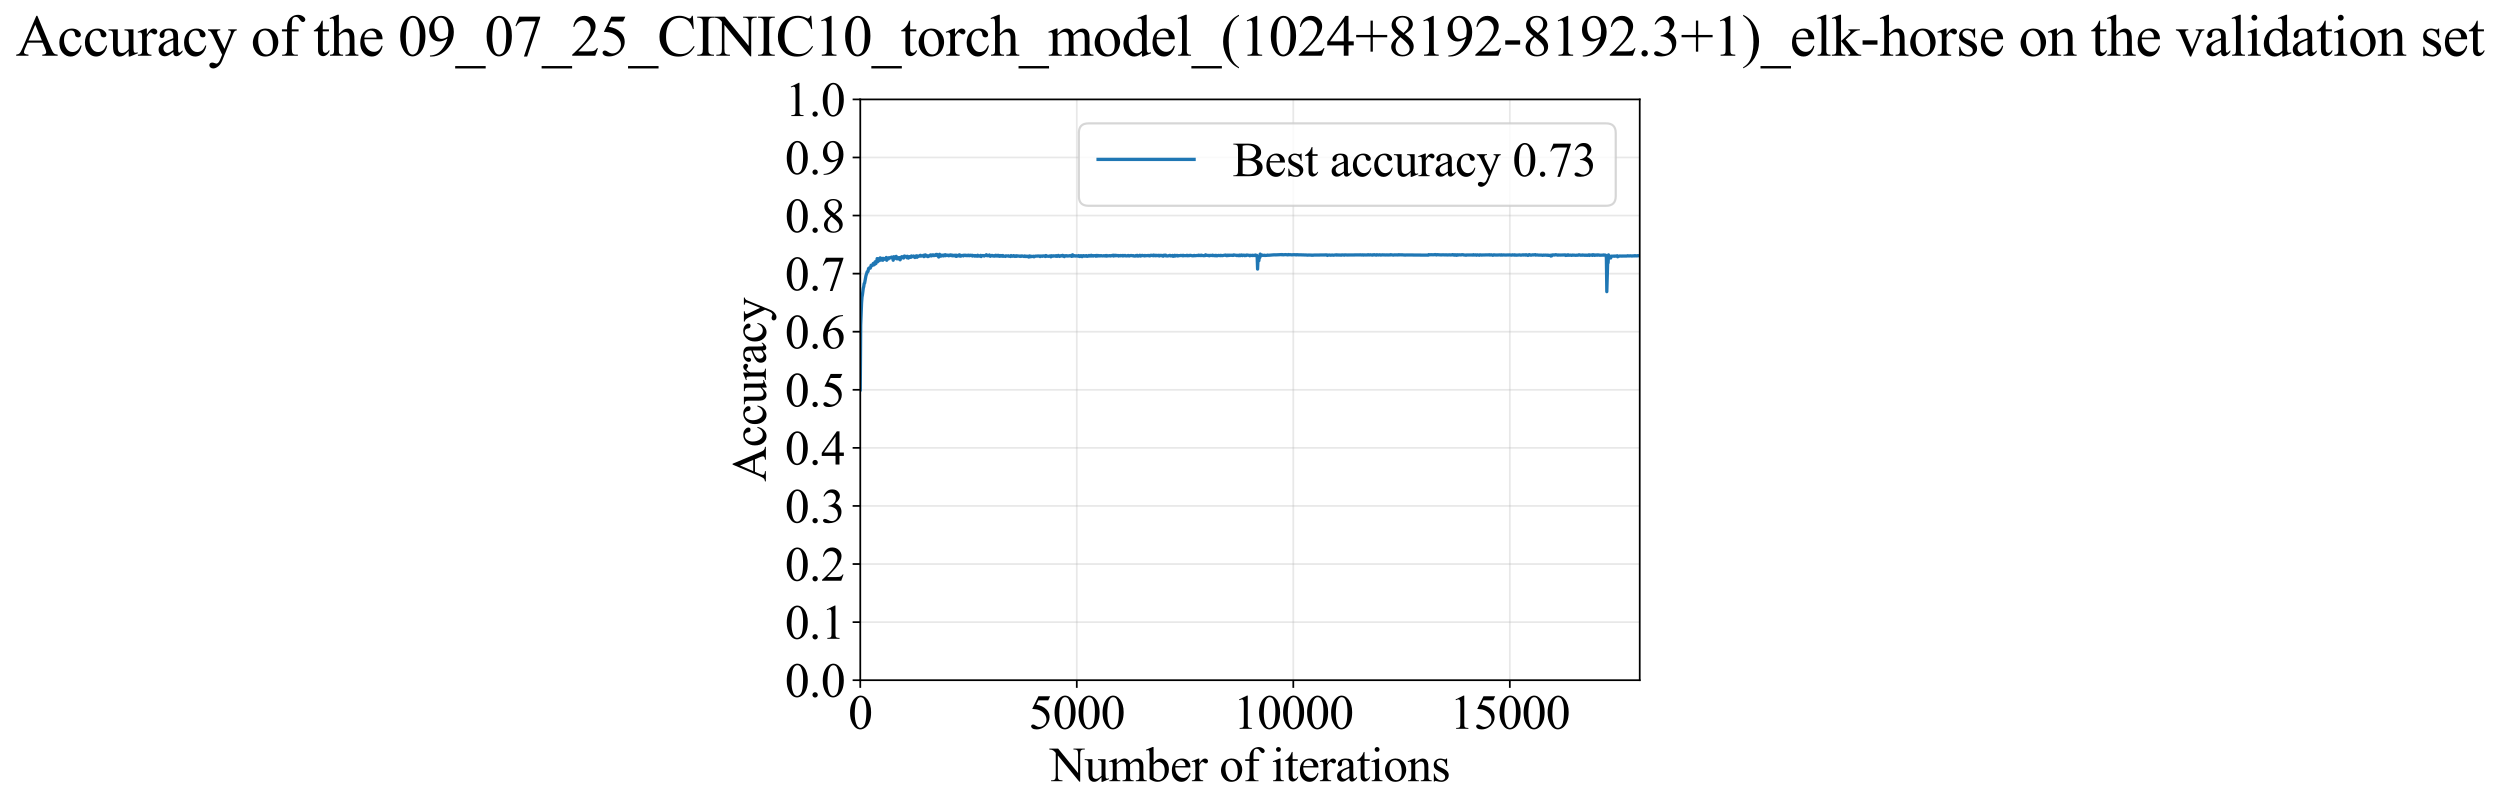 <?xml version="1.0" encoding="utf-8" standalone="no"?>
<!DOCTYPE svg PUBLIC "-//W3C//DTD SVG 1.1//EN"
  "http://www.w3.org/Graphics/SVG/1.1/DTD/svg11.dtd">
<svg xmlns:xlink="http://www.w3.org/1999/xlink" width="1145.405pt" height="369.808pt" viewBox="0 0 1145.405 369.808" xmlns="http://www.w3.org/2000/svg" version="1.1">
 <defs>
  <style type="text/css">*{stroke-linejoin: round; stroke-linecap: butt}</style>
 </defs>
 <g id="figure_1">
  <g id="patch_1">
   <path d="M 0 369.808 
L 1145.405 369.808 
L 1145.405 0 
L 0 0 
z
" style="fill: #ffffff"/>
  </g>
  <g id="axes_1">
   <g id="patch_2">
    <path d="M 394.142 311.644 
L 751.262 311.644 
L 751.262 45.532 
L 394.142 45.532 
z
" style="fill: #ffffff"/>
   </g>
   <g id="matplotlib.axis_1">
    <g id="xtick_1">
     <g id="line2d_1">
      <path d="M 394.142 311.644 
L 394.142 45.532 
" clip-path="url(#pe15b14e4e7)" style="fill: none; stroke: #b0b0b0; stroke-opacity: 0.3; stroke-width: 0.8; stroke-linecap: square"/>
     </g>
     <g id="line2d_2">
      <defs>
       <path id="m42bd2da9c2" d="M 0 0 
L 0 3.5 
" style="stroke: #000000; stroke-width: 0.8"/>
      </defs>
      <g>
       <use xlink:href="#m42bd2da9c2" x="394.142" y="311.644" style="stroke: #000000; stroke-width: 0.8"/>
      </g>
     </g>
     <g id="text_1">
      <!-- 0 -->
      <g transform="translate(388.642 333.92) scale(0.22 -0.22)">
       <defs>
        <path id="TimesNewRomanPSMT-30" d="M 231 2094 
Q 231 2819 450 3342 
Q 669 3866 1031 4122 
Q 1313 4325 1613 4325 
Q 2100 4325 2488 3828 
Q 2972 3213 2972 2159 
Q 2972 1422 2759 906 
Q 2547 391 2217 158 
Q 1888 -75 1581 -75 
Q 975 -75 572 641 
Q 231 1244 231 2094 
z
M 844 2016 
Q 844 1141 1059 588 
Q 1238 122 1591 122 
Q 1759 122 1940 273 
Q 2122 425 2216 781 
Q 2359 1319 2359 2297 
Q 2359 3022 2209 3506 
Q 2097 3866 1919 4016 
Q 1791 4119 1609 4119 
Q 1397 4119 1231 3928 
Q 1006 3669 925 3112 
Q 844 2556 844 2016 
z
" transform="scale(0.016)"/>
       </defs>
       <use xlink:href="#TimesNewRomanPSMT-30"/>
      </g>
     </g>
    </g>
    <g id="xtick_2">
     <g id="line2d_3">
      <path d="M 493.342 311.644 
L 493.342 45.532 
" clip-path="url(#pe15b14e4e7)" style="fill: none; stroke: #b0b0b0; stroke-opacity: 0.3; stroke-width: 0.8; stroke-linecap: square"/>
     </g>
     <g id="line2d_4">
      <g>
       <use xlink:href="#m42bd2da9c2" x="493.342" y="311.644" style="stroke: #000000; stroke-width: 0.8"/>
      </g>
     </g>
     <g id="text_2">
      <!-- 5000 -->
      <g transform="translate(471.342 333.92) scale(0.22 -0.22)">
       <defs>
        <path id="TimesNewRomanPSMT-35" d="M 2778 4238 
L 2534 3706 
L 1259 3706 
L 981 3138 
Q 1809 3016 2294 2522 
Q 2709 2097 2709 1522 
Q 2709 1188 2573 903 
Q 2438 619 2231 419 
Q 2025 219 1772 97 
Q 1413 -75 1034 -75 
Q 653 -75 479 54 
Q 306 184 306 341 
Q 306 428 378 495 
Q 450 563 559 563 
Q 641 563 702 538 
Q 763 513 909 409 
Q 1144 247 1384 247 
Q 1750 247 2026 523 
Q 2303 800 2303 1197 
Q 2303 1581 2056 1914 
Q 1809 2247 1375 2428 
Q 1034 2569 447 2591 
L 1259 4238 
L 2778 4238 
z
" transform="scale(0.016)"/>
       </defs>
       <use xlink:href="#TimesNewRomanPSMT-35"/>
       <use xlink:href="#TimesNewRomanPSMT-30" transform="translate(50 0)"/>
       <use xlink:href="#TimesNewRomanPSMT-30" transform="translate(100 0)"/>
       <use xlink:href="#TimesNewRomanPSMT-30" transform="translate(150 0)"/>
      </g>
     </g>
    </g>
    <g id="xtick_3">
     <g id="line2d_5">
      <path d="M 592.542 311.644 
L 592.542 45.532 
" clip-path="url(#pe15b14e4e7)" style="fill: none; stroke: #b0b0b0; stroke-opacity: 0.3; stroke-width: 0.8; stroke-linecap: square"/>
     </g>
     <g id="line2d_6">
      <g>
       <use xlink:href="#m42bd2da9c2" x="592.542" y="311.644" style="stroke: #000000; stroke-width: 0.8"/>
      </g>
     </g>
     <g id="text_3">
      <!-- 10000 -->
      <g transform="translate(565.042 333.92) scale(0.22 -0.22)">
       <defs>
        <path id="TimesNewRomanPSMT-31" d="M 750 3822 
L 1781 4325 
L 1884 4325 
L 1884 747 
Q 1884 391 1914 303 
Q 1944 216 2037 169 
Q 2131 122 2419 116 
L 2419 0 
L 825 0 
L 825 116 
Q 1125 122 1212 167 
Q 1300 213 1334 289 
Q 1369 366 1369 747 
L 1369 3034 
Q 1369 3497 1338 3628 
Q 1316 3728 1258 3775 
Q 1200 3822 1119 3822 
Q 1003 3822 797 3725 
L 750 3822 
z
" transform="scale(0.016)"/>
       </defs>
       <use xlink:href="#TimesNewRomanPSMT-31"/>
       <use xlink:href="#TimesNewRomanPSMT-30" transform="translate(50 0)"/>
       <use xlink:href="#TimesNewRomanPSMT-30" transform="translate(100 0)"/>
       <use xlink:href="#TimesNewRomanPSMT-30" transform="translate(150 0)"/>
       <use xlink:href="#TimesNewRomanPSMT-30" transform="translate(200 0)"/>
      </g>
     </g>
    </g>
    <g id="xtick_4">
     <g id="line2d_7">
      <path d="M 691.742 311.644 
L 691.742 45.532 
" clip-path="url(#pe15b14e4e7)" style="fill: none; stroke: #b0b0b0; stroke-opacity: 0.3; stroke-width: 0.8; stroke-linecap: square"/>
     </g>
     <g id="line2d_8">
      <g>
       <use xlink:href="#m42bd2da9c2" x="691.742" y="311.644" style="stroke: #000000; stroke-width: 0.8"/>
      </g>
     </g>
     <g id="text_4">
      <!-- 15000 -->
      <g transform="translate(664.242 333.92) scale(0.22 -0.22)">
       <use xlink:href="#TimesNewRomanPSMT-31"/>
       <use xlink:href="#TimesNewRomanPSMT-35" transform="translate(50 0)"/>
       <use xlink:href="#TimesNewRomanPSMT-30" transform="translate(100 0)"/>
       <use xlink:href="#TimesNewRomanPSMT-30" transform="translate(150 0)"/>
       <use xlink:href="#TimesNewRomanPSMT-30" transform="translate(200 0)"/>
      </g>
     </g>
    </g>
    <g id="text_5">
     <!-- Number of iterations -->
     <g transform="translate(481.06 357.902) scale(0.22 -0.22)">
      <defs>
       <path id="TimesNewRomanPSMT-4e" d="M -84 4238 
L 1066 4238 
L 3656 1059 
L 3656 3503 
Q 3656 3894 3569 3991 
Q 3453 4122 3203 4122 
L 3056 4122 
L 3056 4238 
L 4531 4238 
L 4531 4122 
L 4381 4122 
Q 4113 4122 4000 3959 
Q 3931 3859 3931 3503 
L 3931 -69 
L 3819 -69 
L 1025 3344 
L 1025 734 
Q 1025 344 1109 247 
Q 1228 116 1475 116 
L 1625 116 
L 1625 0 
L 150 0 
L 150 116 
L 297 116 
Q 569 116 681 278 
Q 750 378 750 734 
L 750 3681 
Q 566 3897 470 3965 
Q 375 4034 191 4094 
Q 100 4122 -84 4122 
L -84 4238 
z
" transform="scale(0.016)"/>
       <path id="TimesNewRomanPSMT-75" d="M 2709 2863 
L 2709 1128 
Q 2709 631 2732 520 
Q 2756 409 2807 365 
Q 2859 322 2928 322 
Q 3025 322 3147 375 
L 3191 266 
L 2334 -88 
L 2194 -88 
L 2194 519 
Q 1825 119 1631 15 
Q 1438 -88 1222 -88 
Q 981 -88 804 51 
Q 628 191 559 409 
Q 491 628 491 1028 
L 491 2306 
Q 491 2509 447 2587 
Q 403 2666 317 2708 
Q 231 2750 6 2747 
L 6 2863 
L 1009 2863 
L 1009 947 
Q 1009 547 1148 422 
Q 1288 297 1484 297 
Q 1619 297 1789 381 
Q 1959 466 2194 703 
L 2194 2325 
Q 2194 2569 2105 2655 
Q 2016 2741 1734 2747 
L 1734 2863 
L 2709 2863 
z
" transform="scale(0.016)"/>
       <path id="TimesNewRomanPSMT-6d" d="M 1050 2338 
Q 1363 2650 1419 2697 
Q 1559 2816 1721 2881 
Q 1884 2947 2044 2947 
Q 2313 2947 2506 2790 
Q 2700 2634 2766 2338 
Q 3088 2713 3309 2830 
Q 3531 2947 3766 2947 
Q 3994 2947 4170 2830 
Q 4347 2713 4450 2447 
Q 4519 2266 4519 1878 
L 4519 647 
Q 4519 378 4559 278 
Q 4591 209 4675 161 
Q 4759 113 4950 113 
L 4950 0 
L 3538 0 
L 3538 113 
L 3597 113 
Q 3781 113 3884 184 
Q 3956 234 3988 344 
Q 4000 397 4000 647 
L 4000 1878 
Q 4000 2228 3916 2372 
Q 3794 2572 3525 2572 
Q 3359 2572 3192 2489 
Q 3025 2406 2788 2181 
L 2781 2147 
L 2788 2013 
L 2788 647 
Q 2788 353 2820 281 
Q 2853 209 2943 161 
Q 3034 113 3253 113 
L 3253 0 
L 1806 0 
L 1806 113 
Q 2044 113 2133 169 
Q 2222 225 2256 338 
Q 2272 391 2272 647 
L 2272 1878 
Q 2272 2228 2169 2381 
Q 2031 2581 1784 2581 
Q 1616 2581 1450 2491 
Q 1191 2353 1050 2181 
L 1050 647 
Q 1050 366 1089 281 
Q 1128 197 1204 155 
Q 1281 113 1516 113 
L 1516 0 
L 100 0 
L 100 113 
Q 297 113 375 155 
Q 453 197 493 289 
Q 534 381 534 647 
L 534 1741 
Q 534 2213 506 2350 
Q 484 2453 437 2492 
Q 391 2531 309 2531 
Q 222 2531 100 2484 
L 53 2597 
L 916 2947 
L 1050 2947 
L 1050 2338 
z
" transform="scale(0.016)"/>
       <path id="TimesNewRomanPSMT-62" d="M 984 2369 
Q 1400 2947 1881 2947 
Q 2322 2947 2650 2570 
Q 2978 2194 2978 1541 
Q 2978 778 2472 313 
Q 2038 -88 1503 -88 
Q 1253 -88 995 3 
Q 738 94 469 275 
L 469 3241 
Q 469 3728 445 3840 
Q 422 3953 372 3993 
Q 322 4034 247 4034 
Q 159 4034 28 3984 
L -16 4094 
L 844 4444 
L 984 4444 
L 984 2369 
z
M 984 2169 
L 984 456 
Q 1144 300 1314 220 
Q 1484 141 1663 141 
Q 1947 141 2192 453 
Q 2438 766 2438 1363 
Q 2438 1913 2192 2208 
Q 1947 2503 1634 2503 
Q 1469 2503 1303 2419 
Q 1178 2356 984 2169 
z
" transform="scale(0.016)"/>
       <path id="TimesNewRomanPSMT-65" d="M 681 1784 
Q 678 1147 991 784 
Q 1303 422 1725 422 
Q 2006 422 2214 576 
Q 2422 731 2563 1106 
L 2659 1044 
Q 2594 616 2278 264 
Q 1963 -88 1488 -88 
Q 972 -88 605 314 
Q 238 716 238 1394 
Q 238 2128 614 2539 
Q 991 2950 1559 2950 
Q 2041 2950 2350 2633 
Q 2659 2316 2659 1784 
L 681 1784 
z
M 681 1966 
L 2006 1966 
Q 1991 2241 1941 2353 
Q 1863 2528 1708 2628 
Q 1553 2728 1384 2728 
Q 1125 2728 920 2526 
Q 716 2325 681 1966 
z
" transform="scale(0.016)"/>
       <path id="TimesNewRomanPSMT-72" d="M 1038 2947 
L 1038 2303 
Q 1397 2947 1775 2947 
Q 1947 2947 2059 2842 
Q 2172 2738 2172 2600 
Q 2172 2478 2090 2393 
Q 2009 2309 1897 2309 
Q 1788 2309 1652 2417 
Q 1516 2525 1450 2525 
Q 1394 2525 1328 2463 
Q 1188 2334 1038 2041 
L 1038 669 
Q 1038 431 1097 309 
Q 1138 225 1241 169 
Q 1344 113 1538 113 
L 1538 0 
L 72 0 
L 72 113 
Q 291 113 397 181 
Q 475 231 506 341 
Q 522 394 522 644 
L 522 1753 
Q 522 2253 501 2348 
Q 481 2444 426 2487 
Q 372 2531 291 2531 
Q 194 2531 72 2484 
L 41 2597 
L 906 2947 
L 1038 2947 
z
" transform="scale(0.016)"/>
       <path id="TimesNewRomanPSMT-20" transform="scale(0.016)"/>
       <path id="TimesNewRomanPSMT-6f" d="M 1600 2947 
Q 2250 2947 2644 2453 
Q 2978 2031 2978 1484 
Q 2978 1100 2793 706 
Q 2609 313 2286 112 
Q 1963 -88 1566 -88 
Q 919 -88 538 428 
Q 216 863 216 1403 
Q 216 1797 411 2186 
Q 606 2575 925 2761 
Q 1244 2947 1600 2947 
z
M 1503 2744 
Q 1338 2744 1170 2645 
Q 1003 2547 900 2300 
Q 797 2053 797 1666 
Q 797 1041 1045 587 
Q 1294 134 1700 134 
Q 2003 134 2200 384 
Q 2397 634 2397 1244 
Q 2397 2006 2069 2444 
Q 1847 2744 1503 2744 
z
" transform="scale(0.016)"/>
       <path id="TimesNewRomanPSMT-66" d="M 1319 2638 
L 1319 756 
Q 1319 356 1406 250 
Q 1522 113 1716 113 
L 1975 113 
L 1975 0 
L 266 0 
L 266 113 
L 394 113 
Q 519 113 622 175 
Q 725 238 764 344 
Q 803 450 803 756 
L 803 2638 
L 247 2638 
L 247 2863 
L 803 2863 
L 803 3050 
Q 803 3478 940 3775 
Q 1078 4072 1361 4255 
Q 1644 4438 1997 4438 
Q 2325 4438 2600 4225 
Q 2781 4084 2781 3909 
Q 2781 3816 2700 3733 
Q 2619 3650 2525 3650 
Q 2453 3650 2373 3701 
Q 2294 3753 2178 3923 
Q 2063 4094 1966 4153 
Q 1869 4213 1750 4213 
Q 1606 4213 1506 4136 
Q 1406 4059 1362 3898 
Q 1319 3738 1319 3069 
L 1319 2863 
L 2056 2863 
L 2056 2638 
L 1319 2638 
z
" transform="scale(0.016)"/>
       <path id="TimesNewRomanPSMT-69" d="M 928 4444 
Q 1059 4444 1151 4351 
Q 1244 4259 1244 4128 
Q 1244 3997 1151 3903 
Q 1059 3809 928 3809 
Q 797 3809 703 3903 
Q 609 3997 609 4128 
Q 609 4259 701 4351 
Q 794 4444 928 4444 
z
M 1188 2947 
L 1188 647 
Q 1188 378 1227 289 
Q 1266 200 1342 156 
Q 1419 113 1622 113 
L 1622 0 
L 231 0 
L 231 113 
Q 441 113 512 153 
Q 584 194 626 287 
Q 669 381 669 647 
L 669 1750 
Q 669 2216 641 2353 
Q 619 2453 572 2492 
Q 525 2531 444 2531 
Q 356 2531 231 2484 
L 188 2597 
L 1050 2947 
L 1188 2947 
z
" transform="scale(0.016)"/>
       <path id="TimesNewRomanPSMT-74" d="M 1031 3803 
L 1031 2863 
L 1700 2863 
L 1700 2644 
L 1031 2644 
L 1031 788 
Q 1031 509 1111 412 
Q 1191 316 1316 316 
Q 1419 316 1516 380 
Q 1613 444 1666 569 
L 1788 569 
Q 1678 263 1478 108 
Q 1278 -47 1066 -47 
Q 922 -47 784 33 
Q 647 113 581 261 
Q 516 409 516 719 
L 516 2644 
L 63 2644 
L 63 2747 
Q 234 2816 414 2980 
Q 594 3144 734 3369 
Q 806 3488 934 3803 
L 1031 3803 
z
" transform="scale(0.016)"/>
       <path id="TimesNewRomanPSMT-61" d="M 1822 413 
Q 1381 72 1269 19 
Q 1100 -59 909 -59 
Q 613 -59 420 144 
Q 228 347 228 678 
Q 228 888 322 1041 
Q 450 1253 767 1440 
Q 1084 1628 1822 1897 
L 1822 2009 
Q 1822 2438 1686 2597 
Q 1550 2756 1291 2756 
Q 1094 2756 978 2650 
Q 859 2544 859 2406 
L 866 2225 
Q 866 2081 792 2003 
Q 719 1925 600 1925 
Q 484 1925 411 2006 
Q 338 2088 338 2228 
Q 338 2497 613 2722 
Q 888 2947 1384 2947 
Q 1766 2947 2009 2819 
Q 2194 2722 2281 2516 
Q 2338 2381 2338 1966 
L 2338 994 
Q 2338 584 2353 492 
Q 2369 400 2405 369 
Q 2441 338 2488 338 
Q 2538 338 2575 359 
Q 2641 400 2828 588 
L 2828 413 
Q 2478 -56 2159 -56 
Q 2006 -56 1915 50 
Q 1825 156 1822 413 
z
M 1822 616 
L 1822 1706 
Q 1350 1519 1213 1441 
Q 966 1303 859 1153 
Q 753 1003 753 825 
Q 753 600 887 451 
Q 1022 303 1197 303 
Q 1434 303 1822 616 
z
" transform="scale(0.016)"/>
       <path id="TimesNewRomanPSMT-6e" d="M 1034 2341 
Q 1538 2947 1994 2947 
Q 2228 2947 2397 2830 
Q 2566 2713 2666 2444 
Q 2734 2256 2734 1869 
L 2734 647 
Q 2734 375 2778 278 
Q 2813 200 2889 156 
Q 2966 113 3172 113 
L 3172 0 
L 1756 0 
L 1756 113 
L 1816 113 
Q 2016 113 2095 173 
Q 2175 234 2206 353 
Q 2219 400 2219 647 
L 2219 1819 
Q 2219 2209 2117 2386 
Q 2016 2563 1775 2563 
Q 1403 2563 1034 2156 
L 1034 647 
Q 1034 356 1069 288 
Q 1113 197 1189 155 
Q 1266 113 1500 113 
L 1500 0 
L 84 0 
L 84 113 
L 147 113 
Q 366 113 442 223 
Q 519 334 519 647 
L 519 1709 
Q 519 2225 495 2337 
Q 472 2450 423 2490 
Q 375 2531 294 2531 
Q 206 2531 84 2484 
L 38 2597 
L 900 2947 
L 1034 2947 
L 1034 2341 
z
" transform="scale(0.016)"/>
       <path id="TimesNewRomanPSMT-73" d="M 2050 2947 
L 2050 1972 
L 1947 1972 
Q 1828 2431 1642 2597 
Q 1456 2763 1169 2763 
Q 950 2763 815 2647 
Q 681 2531 681 2391 
Q 681 2216 781 2091 
Q 878 1963 1175 1819 
L 1631 1597 
Q 2266 1288 2266 781 
Q 2266 391 1970 151 
Q 1675 -88 1309 -88 
Q 1047 -88 709 6 
Q 606 38 541 38 
Q 469 38 428 -44 
L 325 -44 
L 325 978 
L 428 978 
Q 516 541 762 319 
Q 1009 97 1316 97 
Q 1531 97 1667 223 
Q 1803 350 1803 528 
Q 1803 744 1651 891 
Q 1500 1038 1047 1263 
Q 594 1488 453 1669 
Q 313 1847 313 2119 
Q 313 2472 555 2709 
Q 797 2947 1181 2947 
Q 1350 2947 1591 2875 
Q 1750 2828 1803 2828 
Q 1853 2828 1881 2850 
Q 1909 2872 1947 2947 
L 2050 2947 
z
" transform="scale(0.016)"/>
      </defs>
      <use xlink:href="#TimesNewRomanPSMT-4e"/>
      <use xlink:href="#TimesNewRomanPSMT-75" transform="translate(72.217 0)"/>
      <use xlink:href="#TimesNewRomanPSMT-6d" transform="translate(122.217 0)"/>
      <use xlink:href="#TimesNewRomanPSMT-62" transform="translate(200 0)"/>
      <use xlink:href="#TimesNewRomanPSMT-65" transform="translate(250 0)"/>
      <use xlink:href="#TimesNewRomanPSMT-72" transform="translate(294.385 0)"/>
      <use xlink:href="#TimesNewRomanPSMT-20" transform="translate(327.686 0)"/>
      <use xlink:href="#TimesNewRomanPSMT-6f" transform="translate(352.686 0)"/>
      <use xlink:href="#TimesNewRomanPSMT-66" transform="translate(402.686 0)"/>
      <use xlink:href="#TimesNewRomanPSMT-20" transform="translate(435.986 0)"/>
      <use xlink:href="#TimesNewRomanPSMT-69" transform="translate(460.986 0)"/>
      <use xlink:href="#TimesNewRomanPSMT-74" transform="translate(488.77 0)"/>
      <use xlink:href="#TimesNewRomanPSMT-65" transform="translate(516.553 0)"/>
      <use xlink:href="#TimesNewRomanPSMT-72" transform="translate(560.938 0)"/>
      <use xlink:href="#TimesNewRomanPSMT-61" transform="translate(594.238 0)"/>
      <use xlink:href="#TimesNewRomanPSMT-74" transform="translate(638.623 0)"/>
      <use xlink:href="#TimesNewRomanPSMT-69" transform="translate(666.406 0)"/>
      <use xlink:href="#TimesNewRomanPSMT-6f" transform="translate(694.189 0)"/>
      <use xlink:href="#TimesNewRomanPSMT-6e" transform="translate(744.189 0)"/>
      <use xlink:href="#TimesNewRomanPSMT-73" transform="translate(794.189 0)"/>
     </g>
    </g>
   </g>
   <g id="matplotlib.axis_2">
    <g id="ytick_1">
     <g id="line2d_9">
      <path d="M 394.142 311.644 
L 751.262 311.644 
" clip-path="url(#pe15b14e4e7)" style="fill: none; stroke: #b0b0b0; stroke-opacity: 0.3; stroke-width: 0.8; stroke-linecap: square"/>
     </g>
     <g id="line2d_10">
      <defs>
       <path id="m9bc9457826" d="M 0 0 
L -3.5 0 
" style="stroke: #000000; stroke-width: 0.8"/>
      </defs>
      <g>
       <use xlink:href="#m9bc9457826" x="394.142" y="311.644" style="stroke: #000000; stroke-width: 0.8"/>
      </g>
     </g>
     <g id="text_6">
      <!-- 0.0 -->
      <g transform="translate(359.642 319.282) scale(0.22 -0.22)">
       <defs>
        <path id="TimesNewRomanPSMT-2e" d="M 800 606 
Q 947 606 1047 504 
Q 1147 403 1147 259 
Q 1147 116 1045 14 
Q 944 -88 800 -88 
Q 656 -88 554 14 
Q 453 116 453 259 
Q 453 406 554 506 
Q 656 606 800 606 
z
" transform="scale(0.016)"/>
       </defs>
       <use xlink:href="#TimesNewRomanPSMT-30"/>
       <use xlink:href="#TimesNewRomanPSMT-2e" transform="translate(50 0)"/>
       <use xlink:href="#TimesNewRomanPSMT-30" transform="translate(75 0)"/>
      </g>
     </g>
    </g>
    <g id="ytick_2">
     <g id="line2d_11">
      <path d="M 394.142 285.032 
L 751.262 285.032 
" clip-path="url(#pe15b14e4e7)" style="fill: none; stroke: #b0b0b0; stroke-opacity: 0.3; stroke-width: 0.8; stroke-linecap: square"/>
     </g>
     <g id="line2d_12">
      <g>
       <use xlink:href="#m9bc9457826" x="394.142" y="285.032" style="stroke: #000000; stroke-width: 0.8"/>
      </g>
     </g>
     <g id="text_7">
      <!-- 0.1 -->
      <g transform="translate(359.642 292.67) scale(0.22 -0.22)">
       <use xlink:href="#TimesNewRomanPSMT-30"/>
       <use xlink:href="#TimesNewRomanPSMT-2e" transform="translate(50 0)"/>
       <use xlink:href="#TimesNewRomanPSMT-31" transform="translate(75 0)"/>
      </g>
     </g>
    </g>
    <g id="ytick_3">
     <g id="line2d_13">
      <path d="M 394.142 258.421 
L 751.262 258.421 
" clip-path="url(#pe15b14e4e7)" style="fill: none; stroke: #b0b0b0; stroke-opacity: 0.3; stroke-width: 0.8; stroke-linecap: square"/>
     </g>
     <g id="line2d_14">
      <g>
       <use xlink:href="#m9bc9457826" x="394.142" y="258.421" style="stroke: #000000; stroke-width: 0.8"/>
      </g>
     </g>
     <g id="text_8">
      <!-- 0.2 -->
      <g transform="translate(359.642 266.059) scale(0.22 -0.22)">
       <defs>
        <path id="TimesNewRomanPSMT-32" d="M 2934 816 
L 2638 0 
L 138 0 
L 138 116 
Q 1241 1122 1691 1759 
Q 2141 2397 2141 2925 
Q 2141 3328 1894 3587 
Q 1647 3847 1303 3847 
Q 991 3847 742 3664 
Q 494 3481 375 3128 
L 259 3128 
Q 338 3706 661 4015 
Q 984 4325 1469 4325 
Q 1984 4325 2329 3994 
Q 2675 3663 2675 3213 
Q 2675 2891 2525 2569 
Q 2294 2063 1775 1497 
Q 997 647 803 472 
L 1909 472 
Q 2247 472 2383 497 
Q 2519 522 2628 598 
Q 2738 675 2819 816 
L 2934 816 
z
" transform="scale(0.016)"/>
       </defs>
       <use xlink:href="#TimesNewRomanPSMT-30"/>
       <use xlink:href="#TimesNewRomanPSMT-2e" transform="translate(50 0)"/>
       <use xlink:href="#TimesNewRomanPSMT-32" transform="translate(75 0)"/>
      </g>
     </g>
    </g>
    <g id="ytick_4">
     <g id="line2d_15">
      <path d="M 394.142 231.81 
L 751.262 231.81 
" clip-path="url(#pe15b14e4e7)" style="fill: none; stroke: #b0b0b0; stroke-opacity: 0.3; stroke-width: 0.8; stroke-linecap: square"/>
     </g>
     <g id="line2d_16">
      <g>
       <use xlink:href="#m9bc9457826" x="394.142" y="231.81" style="stroke: #000000; stroke-width: 0.8"/>
      </g>
     </g>
     <g id="text_9">
      <!-- 0.3 -->
      <g transform="translate(359.642 239.448) scale(0.22 -0.22)">
       <defs>
        <path id="TimesNewRomanPSMT-33" d="M 325 3431 
Q 506 3859 782 4092 
Q 1059 4325 1472 4325 
Q 1981 4325 2253 3994 
Q 2459 3747 2459 3466 
Q 2459 3003 1878 2509 
Q 2269 2356 2469 2072 
Q 2669 1788 2669 1403 
Q 2669 853 2319 450 
Q 1863 -75 997 -75 
Q 569 -75 414 31 
Q 259 138 259 259 
Q 259 350 332 419 
Q 406 488 509 488 
Q 588 488 669 463 
Q 722 447 909 348 
Q 1097 250 1169 231 
Q 1284 197 1416 197 
Q 1734 197 1970 444 
Q 2206 691 2206 1028 
Q 2206 1275 2097 1509 
Q 2016 1684 1919 1775 
Q 1784 1900 1550 2001 
Q 1316 2103 1072 2103 
L 972 2103 
L 972 2197 
Q 1219 2228 1467 2375 
Q 1716 2522 1828 2728 
Q 1941 2934 1941 3181 
Q 1941 3503 1739 3701 
Q 1538 3900 1238 3900 
Q 753 3900 428 3381 
L 325 3431 
z
" transform="scale(0.016)"/>
       </defs>
       <use xlink:href="#TimesNewRomanPSMT-30"/>
       <use xlink:href="#TimesNewRomanPSMT-2e" transform="translate(50 0)"/>
       <use xlink:href="#TimesNewRomanPSMT-33" transform="translate(75 0)"/>
      </g>
     </g>
    </g>
    <g id="ytick_5">
     <g id="line2d_17">
      <path d="M 394.142 205.199 
L 751.262 205.199 
" clip-path="url(#pe15b14e4e7)" style="fill: none; stroke: #b0b0b0; stroke-opacity: 0.3; stroke-width: 0.8; stroke-linecap: square"/>
     </g>
     <g id="line2d_18">
      <g>
       <use xlink:href="#m9bc9457826" x="394.142" y="205.199" style="stroke: #000000; stroke-width: 0.8"/>
      </g>
     </g>
     <g id="text_10">
      <!-- 0.4 -->
      <g transform="translate(359.642 212.837) scale(0.22 -0.22)">
       <defs>
        <path id="TimesNewRomanPSMT-34" d="M 2978 1563 
L 2978 1119 
L 2409 1119 
L 2409 0 
L 1894 0 
L 1894 1119 
L 100 1119 
L 100 1519 
L 2066 4325 
L 2409 4325 
L 2409 1563 
L 2978 1563 
z
M 1894 1563 
L 1894 3666 
L 406 1563 
L 1894 1563 
z
" transform="scale(0.016)"/>
       </defs>
       <use xlink:href="#TimesNewRomanPSMT-30"/>
       <use xlink:href="#TimesNewRomanPSMT-2e" transform="translate(50 0)"/>
       <use xlink:href="#TimesNewRomanPSMT-34" transform="translate(75 0)"/>
      </g>
     </g>
    </g>
    <g id="ytick_6">
     <g id="line2d_19">
      <path d="M 394.142 178.588 
L 751.262 178.588 
" clip-path="url(#pe15b14e4e7)" style="fill: none; stroke: #b0b0b0; stroke-opacity: 0.3; stroke-width: 0.8; stroke-linecap: square"/>
     </g>
     <g id="line2d_20">
      <g>
       <use xlink:href="#m9bc9457826" x="394.142" y="178.588" style="stroke: #000000; stroke-width: 0.8"/>
      </g>
     </g>
     <g id="text_11">
      <!-- 0.5 -->
      <g transform="translate(359.642 186.226) scale(0.22 -0.22)">
       <use xlink:href="#TimesNewRomanPSMT-30"/>
       <use xlink:href="#TimesNewRomanPSMT-2e" transform="translate(50 0)"/>
       <use xlink:href="#TimesNewRomanPSMT-35" transform="translate(75 0)"/>
      </g>
     </g>
    </g>
    <g id="ytick_7">
     <g id="line2d_21">
      <path d="M 394.142 151.976 
L 751.262 151.976 
" clip-path="url(#pe15b14e4e7)" style="fill: none; stroke: #b0b0b0; stroke-opacity: 0.3; stroke-width: 0.8; stroke-linecap: square"/>
     </g>
     <g id="line2d_22">
      <g>
       <use xlink:href="#m9bc9457826" x="394.142" y="151.976" style="stroke: #000000; stroke-width: 0.8"/>
      </g>
     </g>
     <g id="text_12">
      <!-- 0.6 -->
      <g transform="translate(359.642 159.614) scale(0.22 -0.22)">
       <defs>
        <path id="TimesNewRomanPSMT-36" d="M 2869 4325 
L 2869 4209 
Q 2456 4169 2195 4045 
Q 1934 3922 1679 3669 
Q 1425 3416 1258 3105 
Q 1091 2794 978 2366 
Q 1428 2675 1881 2675 
Q 2316 2675 2634 2325 
Q 2953 1975 2953 1425 
Q 2953 894 2631 456 
Q 2244 -75 1606 -75 
Q 1172 -75 869 213 
Q 275 772 275 1663 
Q 275 2231 503 2743 
Q 731 3256 1154 3653 
Q 1578 4050 1965 4187 
Q 2353 4325 2688 4325 
L 2869 4325 
z
M 925 2138 
Q 869 1716 869 1456 
Q 869 1156 980 804 
Q 1091 453 1309 247 
Q 1469 100 1697 100 
Q 1969 100 2183 356 
Q 2397 613 2397 1088 
Q 2397 1622 2184 2012 
Q 1972 2403 1581 2403 
Q 1463 2403 1327 2353 
Q 1191 2303 925 2138 
z
" transform="scale(0.016)"/>
       </defs>
       <use xlink:href="#TimesNewRomanPSMT-30"/>
       <use xlink:href="#TimesNewRomanPSMT-2e" transform="translate(50 0)"/>
       <use xlink:href="#TimesNewRomanPSMT-36" transform="translate(75 0)"/>
      </g>
     </g>
    </g>
    <g id="ytick_8">
     <g id="line2d_23">
      <path d="M 394.142 125.365 
L 751.262 125.365 
" clip-path="url(#pe15b14e4e7)" style="fill: none; stroke: #b0b0b0; stroke-opacity: 0.3; stroke-width: 0.8; stroke-linecap: square"/>
     </g>
     <g id="line2d_24">
      <g>
       <use xlink:href="#m9bc9457826" x="394.142" y="125.365" style="stroke: #000000; stroke-width: 0.8"/>
      </g>
     </g>
     <g id="text_13">
      <!-- 0.7 -->
      <g transform="translate(359.642 133.003) scale(0.22 -0.22)">
       <defs>
        <path id="TimesNewRomanPSMT-37" d="M 644 4238 
L 2916 4238 
L 2916 4119 
L 1503 -88 
L 1153 -88 
L 2419 3728 
L 1253 3728 
Q 900 3728 750 3644 
Q 488 3500 328 3200 
L 238 3234 
L 644 4238 
z
" transform="scale(0.016)"/>
       </defs>
       <use xlink:href="#TimesNewRomanPSMT-30"/>
       <use xlink:href="#TimesNewRomanPSMT-2e" transform="translate(50 0)"/>
       <use xlink:href="#TimesNewRomanPSMT-37" transform="translate(75 0)"/>
      </g>
     </g>
    </g>
    <g id="ytick_9">
     <g id="line2d_25">
      <path d="M 394.142 98.754 
L 751.262 98.754 
" clip-path="url(#pe15b14e4e7)" style="fill: none; stroke: #b0b0b0; stroke-opacity: 0.3; stroke-width: 0.8; stroke-linecap: square"/>
     </g>
     <g id="line2d_26">
      <g>
       <use xlink:href="#m9bc9457826" x="394.142" y="98.754" style="stroke: #000000; stroke-width: 0.8"/>
      </g>
     </g>
     <g id="text_14">
      <!-- 0.8 -->
      <g transform="translate(359.642 106.392) scale(0.22 -0.22)">
       <defs>
        <path id="TimesNewRomanPSMT-38" d="M 1228 2134 
Q 725 2547 579 2797 
Q 434 3047 434 3316 
Q 434 3728 753 4026 
Q 1072 4325 1600 4325 
Q 2113 4325 2425 4047 
Q 2738 3769 2738 3413 
Q 2738 3175 2569 2928 
Q 2400 2681 1866 2347 
Q 2416 1922 2594 1678 
Q 2831 1359 2831 1006 
Q 2831 559 2490 242 
Q 2150 -75 1597 -75 
Q 994 -75 656 303 
Q 388 606 388 966 
Q 388 1247 577 1523 
Q 766 1800 1228 2134 
z
M 1719 2469 
Q 2094 2806 2194 3001 
Q 2294 3197 2294 3444 
Q 2294 3772 2109 3958 
Q 1925 4144 1606 4144 
Q 1288 4144 1088 3959 
Q 888 3775 888 3528 
Q 888 3366 970 3203 
Q 1053 3041 1206 2894 
L 1719 2469 
z
M 1375 2016 
Q 1116 1797 991 1539 
Q 866 1281 866 981 
Q 866 578 1086 336 
Q 1306 94 1647 94 
Q 1984 94 2187 284 
Q 2391 475 2391 747 
Q 2391 972 2272 1150 
Q 2050 1481 1375 2016 
z
" transform="scale(0.016)"/>
       </defs>
       <use xlink:href="#TimesNewRomanPSMT-30"/>
       <use xlink:href="#TimesNewRomanPSMT-2e" transform="translate(50 0)"/>
       <use xlink:href="#TimesNewRomanPSMT-38" transform="translate(75 0)"/>
      </g>
     </g>
    </g>
    <g id="ytick_10">
     <g id="line2d_27">
      <path d="M 394.142 72.143 
L 751.262 72.143 
" clip-path="url(#pe15b14e4e7)" style="fill: none; stroke: #b0b0b0; stroke-opacity: 0.3; stroke-width: 0.8; stroke-linecap: square"/>
     </g>
     <g id="line2d_28">
      <g>
       <use xlink:href="#m9bc9457826" x="394.142" y="72.143" style="stroke: #000000; stroke-width: 0.8"/>
      </g>
     </g>
     <g id="text_15">
      <!-- 0.9 -->
      <g transform="translate(359.642 79.781) scale(0.22 -0.22)">
       <defs>
        <path id="TimesNewRomanPSMT-39" d="M 338 -88 
L 338 28 
Q 744 34 1094 217 
Q 1444 400 1770 856 
Q 2097 1313 2225 1859 
Q 1734 1544 1338 1544 
Q 891 1544 572 1889 
Q 253 2234 253 2806 
Q 253 3363 572 3797 
Q 956 4325 1575 4325 
Q 2097 4325 2469 3894 
Q 2925 3359 2925 2575 
Q 2925 1869 2578 1258 
Q 2231 647 1613 244 
Q 1109 -88 516 -88 
L 338 -88 
z
M 2275 2091 
Q 2331 2497 2331 2741 
Q 2331 3044 2228 3395 
Q 2125 3747 1936 3934 
Q 1747 4122 1506 4122 
Q 1228 4122 1018 3872 
Q 809 3622 809 3128 
Q 809 2469 1088 2097 
Q 1291 1828 1588 1828 
Q 1731 1828 1928 1897 
Q 2125 1966 2275 2091 
z
" transform="scale(0.016)"/>
       </defs>
       <use xlink:href="#TimesNewRomanPSMT-30"/>
       <use xlink:href="#TimesNewRomanPSMT-2e" transform="translate(50 0)"/>
       <use xlink:href="#TimesNewRomanPSMT-39" transform="translate(75 0)"/>
      </g>
     </g>
    </g>
    <g id="ytick_11">
     <g id="line2d_29">
      <path d="M 394.142 45.532 
L 751.262 45.532 
" clip-path="url(#pe15b14e4e7)" style="fill: none; stroke: #b0b0b0; stroke-opacity: 0.3; stroke-width: 0.8; stroke-linecap: square"/>
     </g>
     <g id="line2d_30">
      <g>
       <use xlink:href="#m9bc9457826" x="394.142" y="45.532" style="stroke: #000000; stroke-width: 0.8"/>
      </g>
     </g>
     <g id="text_16">
      <!-- 1.0 -->
      <g transform="translate(359.642 53.17) scale(0.22 -0.22)">
       <use xlink:href="#TimesNewRomanPSMT-31"/>
       <use xlink:href="#TimesNewRomanPSMT-2e" transform="translate(50 0)"/>
       <use xlink:href="#TimesNewRomanPSMT-30" transform="translate(75 0)"/>
      </g>
     </g>
    </g>
    <g id="text_17">
     <!-- Accuracy -->
     <g transform="translate(350.895 220.726) rotate(-90) scale(0.22 -0.22)">
      <defs>
       <path id="TimesNewRomanPSMT-41" d="M 2928 1419 
L 1288 1419 
L 1000 750 
Q 894 503 894 381 
Q 894 284 986 211 
Q 1078 138 1384 116 
L 1384 0 
L 50 0 
L 50 116 
Q 316 163 394 238 
Q 553 388 747 847 
L 2238 4334 
L 2347 4334 
L 3822 809 
Q 4000 384 4145 257 
Q 4291 131 4550 116 
L 4550 0 
L 2878 0 
L 2878 116 
Q 3131 128 3220 200 
Q 3309 272 3309 375 
Q 3309 513 3184 809 
L 2928 1419 
z
M 2841 1650 
L 2122 3363 
L 1384 1650 
L 2841 1650 
z
" transform="scale(0.016)"/>
       <path id="TimesNewRomanPSMT-63" d="M 2631 1088 
Q 2516 522 2178 217 
Q 1841 -88 1431 -88 
Q 944 -88 581 321 
Q 219 731 219 1428 
Q 219 2103 620 2525 
Q 1022 2947 1584 2947 
Q 2006 2947 2278 2723 
Q 2550 2500 2550 2259 
Q 2550 2141 2473 2067 
Q 2397 1994 2259 1994 
Q 2075 1994 1981 2113 
Q 1928 2178 1911 2362 
Q 1894 2547 1784 2644 
Q 1675 2738 1481 2738 
Q 1169 2738 978 2506 
Q 725 2200 725 1697 
Q 725 1184 976 792 
Q 1228 400 1656 400 
Q 1963 400 2206 609 
Q 2378 753 2541 1131 
L 2631 1088 
z
" transform="scale(0.016)"/>
       <path id="TimesNewRomanPSMT-79" d="M 38 2863 
L 1372 2863 
L 1372 2747 
L 1306 2747 
Q 1166 2747 1095 2686 
Q 1025 2625 1025 2534 
Q 1025 2413 1128 2197 
L 1825 753 
L 2466 2334 
Q 2519 2463 2519 2588 
Q 2519 2644 2497 2672 
Q 2472 2706 2419 2726 
Q 2366 2747 2231 2747 
L 2231 2863 
L 3163 2863 
L 3163 2747 
Q 3047 2734 2984 2696 
Q 2922 2659 2847 2556 
Q 2819 2513 2741 2316 
L 1575 -541 
Q 1406 -956 1132 -1168 
Q 859 -1381 606 -1381 
Q 422 -1381 303 -1275 
Q 184 -1169 184 -1031 
Q 184 -900 270 -820 
Q 356 -741 506 -741 
Q 609 -741 788 -809 
Q 913 -856 944 -856 
Q 1038 -856 1148 -759 
Q 1259 -663 1372 -384 
L 1575 113 
L 547 2272 
Q 500 2369 397 2513 
Q 319 2622 269 2659 
Q 197 2709 38 2747 
L 38 2863 
z
" transform="scale(0.016)"/>
      </defs>
      <use xlink:href="#TimesNewRomanPSMT-41"/>
      <use xlink:href="#TimesNewRomanPSMT-63" transform="translate(72.217 0)"/>
      <use xlink:href="#TimesNewRomanPSMT-63" transform="translate(116.602 0)"/>
      <use xlink:href="#TimesNewRomanPSMT-75" transform="translate(160.986 0)"/>
      <use xlink:href="#TimesNewRomanPSMT-72" transform="translate(210.986 0)"/>
      <use xlink:href="#TimesNewRomanPSMT-61" transform="translate(244.287 0)"/>
      <use xlink:href="#TimesNewRomanPSMT-63" transform="translate(288.672 0)"/>
      <use xlink:href="#TimesNewRomanPSMT-79" transform="translate(333.057 0)"/>
     </g>
    </g>
   </g>
   <g id="line2d_31">
    <path d="M 394.142 178.588 
L 394.341 148.946 
L 394.738 138.804 
L 394.936 136.157 
L 395.135 135.078 
L 395.532 131.988 
L 395.731 131.323 
L 395.929 129.904 
L 396.128 129.741 
L 396.723 126.444 
L 397.319 124.478 
L 397.517 124.611 
L 397.716 124.271 
L 397.914 123.103 
L 398.113 122.837 
L 398.311 122.881 
L 398.51 122.645 
L 398.708 122.867 
L 398.907 122.438 
L 399.105 121.536 
L 399.304 121.669 
L 399.701 121.61 
L 400.098 120.708 
L 400.296 121.373 
L 400.495 121.314 
L 400.693 121.122 
L 400.892 120.028 
L 401.09 119.88 
L 401.289 120.782 
L 401.487 119.88 
L 401.686 120.028 
L 401.884 118.476 
L 402.083 119.954 
L 402.281 118.505 
L 402.48 119.466 
L 402.678 118.653 
L 402.877 119.422 
L 403.075 119.141 
L 403.274 118.136 
L 403.472 119.111 
L 403.671 118.55 
L 403.869 119.156 
L 404.266 118.387 
L 404.465 119.245 
L 404.663 118.372 
L 405.061 118.831 
L 405.259 118.52 
L 405.656 118.668 
L 406.053 117.958 
L 406.252 119.245 
L 406.45 118.269 
L 406.649 118.653 
L 406.847 118.21 
L 407.046 118.638 
L 407.244 118.091 
L 407.443 118.254 
L 407.641 118.062 
L 407.84 118.165 
L 408.435 117.796 
L 408.634 118.062 
L 409.031 118.313 
L 409.229 119.23 
L 409.428 117.633 
L 409.626 117.958 
L 409.825 117.973 
L 410.023 118.328 
L 410.222 117.603 
L 410.42 117.973 
L 410.619 117.456 
L 410.817 118.579 
L 411.016 117.988 
L 411.413 118.609 
L 411.81 118.017 
L 412.207 118.032 
L 412.405 119.038 
L 412.802 117.855 
L 413.001 118.062 
L 413.199 117.589 
L 413.398 117.737 
L 413.596 118.121 
L 413.795 117.825 
L 413.993 118.224 
L 414.192 117.397 
L 414.39 117.308 
L 414.589 117.589 
L 414.788 117.663 
L 414.986 117.441 
L 415.383 117.751 
L 415.582 118.106 
L 415.78 117.411 
L 415.979 117.559 
L 416.177 118.254 
L 416.574 117.884 
L 416.773 117.574 
L 416.971 117.929 
L 417.17 117.722 
L 417.368 117.884 
L 417.567 117.263 
L 417.964 117.574 
L 418.361 117.603 
L 418.559 117.293 
L 418.758 117.411 
L 419.155 117.988 
L 419.353 117.5 
L 419.552 117.796 
L 419.75 117.249 
L 419.949 117.19 
L 420.147 117.884 
L 420.346 117.278 
L 420.544 117.308 
L 420.743 117.515 
L 420.941 117.367 
L 421.14 117.367 
L 421.537 117.027 
L 421.735 116.968 
L 421.934 117.367 
L 422.132 117.204 
L 422.529 117.219 
L 422.926 117.323 
L 423.125 116.953 
L 423.323 117.574 
L 423.72 116.938 
L 423.919 116.761 
L 424.117 117.323 
L 424.316 117.012 
L 424.515 117.012 
L 424.713 117.397 
L 424.912 117.249 
L 425.11 117.574 
L 425.507 117.441 
L 425.706 117.13 
L 425.904 117.071 
L 426.103 117.19 
L 426.301 116.79 
L 426.698 117.263 
L 426.897 117.175 
L 427.095 116.776 
L 427.294 117.056 
L 427.492 116.776 
L 427.691 116.79 
L 427.889 117.145 
L 428.286 116.835 
L 428.485 116.82 
L 428.683 117.027 
L 428.882 116.569 
L 429.08 116.879 
L 429.279 116.569 
L 429.676 117.278 
L 429.874 117.234 
L 430.073 117.766 
L 430.47 116.509 
L 430.668 117.13 
L 430.867 117.382 
L 431.065 116.894 
L 431.264 117.308 
L 431.462 117.219 
L 431.661 116.894 
L 432.256 117.249 
L 432.455 116.85 
L 432.653 116.879 
L 432.852 117.116 
L 433.05 116.687 
L 433.249 117.16 
L 433.844 116.85 
L 434.639 117.204 
L 434.837 116.864 
L 435.036 117.101 
L 435.234 117.101 
L 435.433 116.79 
L 435.631 116.776 
L 435.83 116.983 
L 436.028 116.894 
L 436.227 117.204 
L 436.425 116.894 
L 436.624 117.234 
L 437.219 116.938 
L 437.616 116.983 
L 437.815 117.411 
L 438.013 116.894 
L 438.212 117.47 
L 438.41 117.145 
L 438.609 117.056 
L 438.807 117.249 
L 439.006 117.219 
L 439.204 116.879 
L 439.403 116.953 
L 439.601 116.731 
L 439.8 117.337 
L 439.998 116.983 
L 440.197 117.367 
L 440.594 117.071 
L 440.991 117.012 
L 441.189 117.071 
L 441.388 117.263 
L 441.586 116.923 
L 441.785 117.012 
L 442.182 116.894 
L 442.579 117.145 
L 442.777 116.983 
L 442.976 117.145 
L 443.174 116.953 
L 443.373 117.13 
L 443.571 117.13 
L 443.77 116.909 
L 444.167 117.16 
L 444.366 117.116 
L 444.564 116.923 
L 445.16 117.145 
L 445.358 116.938 
L 445.557 117.308 
L 445.954 117.086 
L 446.351 117.071 
L 446.549 117.337 
L 446.946 117.086 
L 447.145 117.337 
L 447.542 117.16 
L 447.74 117.382 
L 447.939 116.938 
L 448.534 117.352 
L 448.733 117.323 
L 448.931 117.16 
L 449.13 117.19 
L 449.328 116.997 
L 449.527 117.544 
L 449.725 117.19 
L 449.924 117.19 
L 450.122 117.071 
L 450.718 117.116 
L 450.916 117.323 
L 451.115 117.101 
L 451.71 117.012 
L 451.909 116.702 
L 452.306 117.19 
L 452.504 117.056 
L 453.1 117.175 
L 453.299 116.82 
L 453.696 117.426 
L 454.49 117.012 
L 454.688 117.071 
L 454.887 117.293 
L 455.284 117.13 
L 455.482 117.382 
L 455.681 117.145 
L 455.879 117.323 
L 456.078 116.968 
L 456.276 116.953 
L 456.475 117.293 
L 456.673 117.16 
L 456.872 117.323 
L 457.07 117.219 
L 457.269 116.953 
L 457.467 117.293 
L 457.666 117.278 
L 457.864 117.441 
L 458.063 117.086 
L 458.261 117.086 
L 458.46 117.367 
L 458.857 117.101 
L 459.055 117.367 
L 459.254 117.397 
L 459.452 117.056 
L 459.651 117.411 
L 460.445 117.337 
L 460.643 117.485 
L 460.842 117.219 
L 461.636 117.293 
L 462.033 117.204 
L 462.231 117.397 
L 462.827 117.411 
L 463.026 117.515 
L 463.224 117.086 
L 463.82 117.397 
L 464.018 117.278 
L 464.217 117.382 
L 464.415 117.101 
L 464.812 117.382 
L 465.011 117.485 
L 465.209 117.234 
L 465.408 117.249 
L 465.606 117.456 
L 465.805 117.16 
L 466.003 117.367 
L 466.202 117.249 
L 466.4 117.352 
L 466.797 117.263 
L 467.393 117.485 
L 467.591 117.293 
L 467.79 117.293 
L 467.988 117.426 
L 468.187 117.234 
L 469.179 117.515 
L 469.378 117.278 
L 469.576 117.278 
L 469.775 117.53 
L 470.37 117.367 
L 470.569 117.559 
L 470.966 117.367 
L 471.164 117.397 
L 471.363 117.781 
L 471.561 117.382 
L 471.76 117.234 
L 472.157 117.633 
L 472.554 117.411 
L 472.753 117.544 
L 473.547 117.382 
L 473.745 117.663 
L 474.341 117.352 
L 475.333 117.337 
L 475.532 117.249 
L 476.127 117.352 
L 476.326 117.293 
L 476.524 117.559 
L 476.723 117.293 
L 476.921 117.397 
L 477.318 117.278 
L 477.517 117.426 
L 477.715 117.411 
L 477.914 117.234 
L 478.509 117.337 
L 478.708 117.219 
L 478.906 117.53 
L 479.105 117.086 
L 479.303 117.101 
L 479.502 117.411 
L 479.899 117.337 
L 480.296 117.426 
L 480.891 117.367 
L 481.09 117.234 
L 481.288 117.337 
L 481.487 117.663 
L 481.685 117.175 
L 482.281 117.397 
L 482.48 117.19 
L 482.678 117.337 
L 482.877 117.204 
L 483.671 117.397 
L 483.869 117.116 
L 484.266 117.47 
L 484.862 117.012 
L 485.06 117.337 
L 485.259 117.278 
L 485.457 117.485 
L 485.656 117.219 
L 485.854 117.19 
L 486.053 117.323 
L 486.251 117.116 
L 486.648 117.204 
L 486.847 116.983 
L 487.045 117.367 
L 487.244 117.16 
L 487.442 117.16 
L 487.641 117.574 
L 487.839 117.19 
L 488.038 117.234 
L 488.435 117.116 
L 488.633 117.278 
L 488.832 117.175 
L 489.03 117.308 
L 489.229 117.249 
L 489.626 117.278 
L 490.023 117.13 
L 490.221 117.249 
L 490.42 117.175 
L 490.618 117.293 
L 490.817 117.027 
L 491.015 117.47 
L 491.412 116.746 
L 491.611 117.352 
L 491.809 117.056 
L 492.207 117.249 
L 492.405 117.13 
L 492.604 117.323 
L 492.802 117.249 
L 493.001 117.323 
L 493.199 117.19 
L 493.596 117.293 
L 493.993 117.367 
L 494.192 117.071 
L 494.589 117.515 
L 494.787 117.515 
L 495.184 117.145 
L 495.383 117.293 
L 495.581 117.175 
L 495.78 117.603 
L 496.177 117.234 
L 496.375 117.101 
L 496.772 117.352 
L 496.971 117.204 
L 497.169 117.382 
L 497.566 117.13 
L 497.765 117.101 
L 497.963 117.426 
L 498.162 117.308 
L 498.36 117.426 
L 498.956 117.042 
L 499.154 117.308 
L 499.551 117.16 
L 499.75 117.323 
L 499.948 116.953 
L 500.147 117.263 
L 500.345 117.308 
L 500.742 117.071 
L 500.941 117.308 
L 501.338 117.145 
L 501.735 117.116 
L 501.934 117.086 
L 502.132 117.397 
L 502.529 117.012 
L 502.926 117.323 
L 503.125 117.056 
L 503.72 117.263 
L 503.919 117.116 
L 504.117 117.263 
L 504.514 117.101 
L 504.911 117.263 
L 505.507 117.234 
L 505.705 117.13 
L 506.301 117.293 
L 506.499 117.086 
L 506.698 117.145 
L 506.896 117.337 
L 507.095 117.056 
L 507.293 117.278 
L 508.484 117.116 
L 508.683 117.293 
L 509.08 117.116 
L 509.278 117.204 
L 509.675 116.983 
L 509.874 117.19 
L 510.072 116.938 
L 510.271 117.308 
L 510.469 117.071 
L 510.668 117.116 
L 510.866 116.938 
L 511.264 117.204 
L 511.462 117.012 
L 512.058 117.101 
L 512.256 117.071 
L 512.455 117.308 
L 512.653 117.086 
L 513.249 117.234 
L 513.447 117.056 
L 514.043 117.19 
L 514.241 117.042 
L 514.44 117.278 
L 514.638 117.056 
L 514.837 117.219 
L 515.432 117.027 
L 515.631 117.219 
L 516.226 117.234 
L 516.425 117.219 
L 516.623 117.086 
L 516.822 117.234 
L 517.02 117.056 
L 517.417 117.293 
L 517.814 117.101 
L 518.608 117.071 
L 518.807 117.19 
L 519.204 117.101 
L 519.402 117.293 
L 519.799 117.249 
L 519.998 117.352 
L 520.395 117.086 
L 520.593 117.249 
L 520.792 117.219 
L 520.991 116.983 
L 521.388 117.352 
L 521.586 117.175 
L 521.983 117.234 
L 522.182 116.968 
L 522.38 117.056 
L 522.579 117.323 
L 522.777 117.042 
L 523.174 117.16 
L 523.373 116.997 
L 524.365 117.249 
L 524.564 117.027 
L 524.762 117.204 
L 525.755 117.056 
L 526.152 117.175 
L 526.35 117.027 
L 526.549 117.056 
L 526.747 117.263 
L 527.144 117.101 
L 527.343 116.923 
L 527.74 117.071 
L 527.938 116.983 
L 528.335 117.19 
L 528.534 116.864 
L 528.732 117.13 
L 528.931 117.145 
L 529.129 116.953 
L 529.526 117.19 
L 529.725 116.953 
L 529.923 117.116 
L 530.32 117.012 
L 530.519 117.145 
L 530.916 116.953 
L 531.115 117.278 
L 531.313 117.027 
L 531.512 117.145 
L 531.909 116.968 
L 532.107 117.175 
L 532.504 117.056 
L 532.901 117.382 
L 533.1 116.953 
L 533.298 117.145 
L 533.695 116.894 
L 533.894 117.175 
L 534.092 116.909 
L 534.291 117.249 
L 535.085 117.263 
L 535.879 117.012 
L 536.077 117.012 
L 536.276 117.263 
L 536.474 117.101 
L 536.871 117.263 
L 537.07 117.219 
L 537.268 117.012 
L 537.467 117.426 
L 537.665 117.204 
L 537.864 117.382 
L 538.261 116.968 
L 538.459 117.278 
L 538.658 117.263 
L 539.055 117.042 
L 539.452 117.042 
L 539.65 117.293 
L 539.849 117.116 
L 540.842 117.101 
L 541.04 116.997 
L 541.834 117.19 
L 542.033 116.968 
L 542.231 117.19 
L 542.628 117.101 
L 543.621 117.116 
L 543.819 116.953 
L 544.216 117.204 
L 544.613 117.101 
L 544.812 117.012 
L 545.01 117.116 
L 545.407 116.968 
L 546.201 117.19 
L 546.4 117.145 
L 546.598 117.219 
L 546.797 117.071 
L 546.995 117.16 
L 547.194 117.012 
L 547.392 117.16 
L 548.782 117.027 
L 548.98 117.086 
L 549.179 116.909 
L 549.576 117.071 
L 549.774 116.968 
L 549.973 117.101 
L 550.37 116.909 
L 550.569 117.086 
L 550.767 116.997 
L 551.363 117.145 
L 552.157 117.101 
L 552.355 116.731 
L 552.554 116.968 
L 553.348 117.027 
L 553.546 116.997 
L 553.745 117.145 
L 553.943 117.042 
L 554.142 117.19 
L 554.34 116.997 
L 555.333 117.056 
L 555.531 116.894 
L 555.73 117.116 
L 555.928 117.012 
L 556.325 117.116 
L 556.524 117.042 
L 556.722 117.204 
L 556.921 116.997 
L 557.119 117.13 
L 557.318 117.012 
L 557.516 117.219 
L 558.31 116.997 
L 559.104 117.13 
L 559.303 116.968 
L 559.502 117.101 
L 559.7 117.042 
L 559.899 117.145 
L 561.487 116.85 
L 561.685 117.056 
L 561.884 117.012 
L 562.082 117.16 
L 562.281 116.894 
L 562.678 117.086 
L 563.075 116.879 
L 563.273 117.027 
L 563.472 116.909 
L 564.067 116.997 
L 564.464 116.909 
L 564.663 117.027 
L 565.06 117.012 
L 565.258 116.79 
L 566.052 116.953 
L 566.251 116.909 
L 566.648 117.086 
L 566.846 116.953 
L 567.045 117.071 
L 567.442 116.953 
L 567.64 117.16 
L 568.037 116.85 
L 568.236 117.116 
L 568.633 116.997 
L 568.831 116.82 
L 569.229 117.116 
L 569.427 116.909 
L 570.023 116.909 
L 570.221 117.116 
L 570.42 117.13 
L 570.618 116.938 
L 571.015 117.056 
L 571.214 116.835 
L 572.405 116.997 
L 572.603 117.19 
L 572.802 116.953 
L 573.199 117.042 
L 573.596 117.012 
L 573.794 116.938 
L 573.993 117.101 
L 574.39 116.997 
L 574.588 116.938 
L 574.985 117.086 
L 575.184 116.835 
L 575.581 117.056 
L 575.779 116.983 
L 575.978 117.382 
L 576.176 123.281 
L 576.375 118.757 
L 576.573 118.343 
L 576.772 119.437 
L 576.97 117.382 
L 577.169 118.032 
L 577.367 116.421 
L 577.764 117.19 
L 578.161 116.82 
L 578.558 117.042 
L 579.353 116.923 
L 579.551 117.056 
L 579.948 116.997 
L 580.544 117.012 
L 580.742 116.864 
L 581.139 116.953 
L 581.735 116.909 
L 582.132 116.879 
L 583.323 116.776 
L 584.117 116.746 
L 584.514 116.776 
L 586.3 116.687 
L 586.697 116.657 
L 587.094 116.702 
L 587.293 116.613 
L 587.491 116.746 
L 587.69 116.643 
L 587.888 116.761 
L 588.881 116.643 
L 589.278 116.672 
L 590.072 116.79 
L 590.271 116.613 
L 590.668 116.687 
L 591.263 116.687 
L 591.859 116.776 
L 592.256 116.716 
L 592.851 116.687 
L 593.447 116.702 
L 593.844 116.805 
L 594.042 116.687 
L 594.241 116.761 
L 594.439 116.672 
L 595.035 116.776 
L 595.432 116.746 
L 598.608 116.835 
L 599.204 116.909 
L 599.402 116.835 
L 599.799 116.85 
L 600.395 116.85 
L 600.593 116.923 
L 600.792 116.864 
L 600.99 116.953 
L 601.189 116.864 
L 601.387 116.968 
L 601.983 116.85 
L 602.38 116.835 
L 603.174 116.85 
L 607.938 116.79 
L 608.137 117.027 
L 608.335 116.864 
L 608.732 116.864 
L 609.328 116.82 
L 609.526 116.938 
L 610.519 116.82 
L 610.717 116.938 
L 612.305 116.746 
L 612.504 116.894 
L 612.901 116.776 
L 613.496 116.879 
L 613.893 116.805 
L 614.489 116.923 
L 614.687 116.776 
L 615.68 116.835 
L 615.878 116.909 
L 616.077 116.761 
L 617.268 116.835 
L 623.025 116.776 
L 623.223 116.716 
L 623.62 116.85 
L 624.216 116.746 
L 624.613 116.879 
L 624.811 116.761 
L 625.208 116.805 
L 626.598 116.805 
L 626.796 116.687 
L 627.194 116.835 
L 627.591 116.776 
L 627.789 116.716 
L 628.385 116.85 
L 628.583 116.79 
L 628.782 116.879 
L 628.98 116.731 
L 629.377 116.805 
L 629.576 116.687 
L 629.973 116.776 
L 630.568 116.894 
L 630.767 116.702 
L 631.561 116.835 
L 632.156 116.716 
L 632.553 116.864 
L 633.347 116.761 
L 634.935 116.82 
L 635.332 116.79 
L 636.126 116.82 
L 636.722 116.776 
L 636.921 116.82 
L 637.119 116.687 
L 638.31 116.864 
L 638.509 116.879 
L 638.707 116.761 
L 639.104 116.79 
L 640.692 116.805 
L 640.891 116.672 
L 641.089 116.79 
L 641.486 116.746 
L 642.28 116.776 
L 642.479 116.716 
L 642.876 116.82 
L 643.471 116.805 
L 643.67 116.909 
L 644.067 116.82 
L 644.464 116.805 
L 654.389 116.894 
L 654.588 116.643 
L 654.786 116.746 
L 655.58 116.702 
L 656.97 116.731 
L 657.566 116.613 
L 657.764 116.746 
L 657.963 116.702 
L 658.161 116.82 
L 658.36 116.672 
L 660.345 116.805 
L 660.742 116.746 
L 662.33 116.79 
L 662.528 116.716 
L 662.925 116.82 
L 663.124 116.85 
L 663.322 116.761 
L 663.719 116.805 
L 664.116 116.731 
L 664.513 116.835 
L 664.712 116.776 
L 665.109 116.805 
L 665.506 116.643 
L 665.903 116.864 
L 666.102 116.702 
L 666.499 116.909 
L 666.697 116.702 
L 666.896 116.894 
L 667.094 116.776 
L 667.293 116.968 
L 667.491 116.746 
L 667.69 116.716 
L 667.888 116.894 
L 668.285 116.746 
L 668.682 116.761 
L 669.476 116.79 
L 669.873 116.672 
L 670.27 116.731 
L 670.469 116.716 
L 670.667 116.835 
L 671.461 116.864 
L 671.66 116.953 
L 671.858 116.805 
L 674.836 116.835 
L 675.034 116.687 
L 675.233 116.864 
L 676.027 116.761 
L 676.226 116.79 
L 676.424 116.938 
L 676.821 116.746 
L 677.814 116.938 
L 678.012 116.761 
L 678.608 116.805 
L 678.806 116.894 
L 679.203 116.82 
L 681.982 116.776 
L 682.379 116.702 
L 682.578 116.85 
L 682.975 116.79 
L 683.173 116.716 
L 683.967 116.968 
L 684.364 116.731 
L 684.761 116.79 
L 684.96 116.85 
L 685.357 116.82 
L 685.754 116.85 
L 687.342 116.776 
L 687.541 116.879 
L 687.938 116.731 
L 688.136 116.894 
L 688.732 116.79 
L 689.129 116.82 
L 689.724 116.85 
L 691.709 116.79 
L 692.503 116.894 
L 692.702 116.879 
L 692.9 116.731 
L 693.099 116.85 
L 693.496 116.79 
L 693.694 116.85 
L 693.893 116.746 
L 694.091 116.923 
L 694.488 116.805 
L 694.687 116.923 
L 696.275 116.776 
L 696.672 116.894 
L 697.268 116.879 
L 697.466 116.761 
L 697.665 116.805 
L 697.863 116.731 
L 698.062 116.85 
L 698.459 116.761 
L 698.657 116.835 
L 698.856 116.731 
L 699.054 116.879 
L 699.253 116.702 
L 699.65 116.864 
L 700.047 117.027 
L 700.245 116.79 
L 700.444 116.805 
L 700.642 116.657 
L 701.039 116.864 
L 701.238 116.805 
L 701.436 116.923 
L 702.23 116.731 
L 702.429 116.82 
L 702.627 116.746 
L 703.024 116.761 
L 703.421 116.657 
L 703.62 116.894 
L 703.818 116.805 
L 704.017 116.864 
L 704.216 116.776 
L 704.811 116.879 
L 706.201 116.864 
L 706.796 116.997 
L 706.995 116.864 
L 707.59 116.909 
L 708.186 116.864 
L 708.583 116.923 
L 708.98 116.983 
L 709.178 116.864 
L 709.377 117.012 
L 709.774 116.968 
L 709.972 117.042 
L 710.369 116.923 
L 710.568 117.323 
L 710.766 117.175 
L 710.965 117.204 
L 711.163 116.79 
L 711.362 116.864 
L 711.56 116.776 
L 712.156 116.85 
L 712.751 116.672 
L 712.95 116.79 
L 713.148 116.731 
L 713.744 116.923 
L 713.943 116.82 
L 714.935 116.864 
L 717.119 116.79 
L 717.317 117.042 
L 717.516 116.909 
L 717.913 116.997 
L 718.111 116.761 
L 718.31 116.923 
L 718.508 116.746 
L 718.707 116.953 
L 719.699 116.879 
L 720.096 117.012 
L 720.493 116.835 
L 720.89 116.894 
L 721.089 116.953 
L 721.287 116.879 
L 721.684 116.953 
L 722.081 116.983 
L 722.478 116.879 
L 722.875 116.968 
L 723.471 116.716 
L 723.868 116.85 
L 724.067 116.938 
L 724.265 116.85 
L 724.861 116.953 
L 725.059 116.79 
L 725.456 116.909 
L 725.655 116.85 
L 725.853 116.968 
L 726.25 116.894 
L 726.449 116.968 
L 726.647 116.864 
L 726.846 116.983 
L 727.243 116.894 
L 727.441 116.997 
L 728.037 116.731 
L 728.235 117.027 
L 728.632 116.864 
L 729.029 116.82 
L 729.228 116.909 
L 729.426 116.776 
L 729.625 117.012 
L 729.823 116.687 
L 730.022 116.894 
L 730.22 116.761 
L 730.419 116.79 
L 730.617 116.997 
L 730.816 116.82 
L 731.014 116.923 
L 731.411 116.805 
L 731.61 116.909 
L 731.808 116.79 
L 732.007 116.909 
L 732.205 116.776 
L 732.404 116.864 
L 732.602 116.805 
L 732.801 116.938 
L 734.389 116.879 
L 734.588 116.923 
L 734.786 116.79 
L 734.985 116.894 
L 735.382 116.85 
L 735.58 117.071 
L 735.779 116.997 
L 735.977 118.077 
L 736.176 133.615 
L 736.573 120.146 
L 736.771 120.427 
L 736.97 116.776 
L 737.168 117.914 
L 737.367 117.441 
L 737.764 117.781 
L 737.962 118.21 
L 738.161 117.367 
L 739.352 117.352 
L 739.55 117.293 
L 739.749 117.411 
L 740.146 117.323 
L 740.741 117.308 
L 740.94 117.175 
L 741.138 117.663 
L 741.337 117.426 
L 741.535 117.47 
L 741.932 117.308 
L 742.329 117.293 
L 742.925 117.323 
L 745.506 117.293 
L 745.704 117.175 
L 746.3 117.278 
L 747.094 117.204 
L 747.689 117.308 
L 748.086 117.234 
L 748.483 117.204 
L 748.682 117.278 
L 749.079 117.116 
L 749.476 117.263 
L 749.873 117.19 
L 750.071 117.249 
L 750.27 117.13 
L 751.262 117.19 
L 751.262 117.19 
" clip-path="url(#pe15b14e4e7)" style="fill: none; stroke: #1f77b4; stroke-width: 1.5; stroke-linecap: square"/>
   </g>
   <g id="patch_3">
    <path d="M 394.142 311.644 
L 394.142 45.532 
" style="fill: none; stroke: #000000; stroke-width: 0.8; stroke-linejoin: miter; stroke-linecap: square"/>
   </g>
   <g id="patch_4">
    <path d="M 751.262 311.644 
L 751.262 45.532 
" style="fill: none; stroke: #000000; stroke-width: 0.8; stroke-linejoin: miter; stroke-linecap: square"/>
   </g>
   <g id="patch_5">
    <path d="M 394.142 311.644 
L 751.262 311.644 
" style="fill: none; stroke: #000000; stroke-width: 0.8; stroke-linejoin: miter; stroke-linecap: square"/>
   </g>
   <g id="patch_6">
    <path d="M 394.142 45.532 
L 751.262 45.532 
" style="fill: none; stroke: #000000; stroke-width: 0.8; stroke-linejoin: miter; stroke-linecap: square"/>
   </g>
   <g id="text_18">
    <!-- Accuracy of the 09_07_25_CINIC10_torch_model_(1024+8192-8192.3+1)_elk-horse on the validation set -->
    <g transform="translate(7.2 25.532) scale(0.264 -0.264)">
     <defs>
      <path id="TimesNewRomanPSMT-68" d="M 1041 4444 
L 1041 2350 
Q 1388 2731 1591 2839 
Q 1794 2947 1997 2947 
Q 2241 2947 2416 2812 
Q 2591 2678 2675 2391 
Q 2734 2191 2734 1659 
L 2734 647 
Q 2734 375 2778 275 
Q 2809 200 2884 156 
Q 2959 113 3159 113 
L 3159 0 
L 1753 0 
L 1753 113 
L 1819 113 
Q 2019 113 2097 173 
Q 2175 234 2206 353 
Q 2216 403 2216 647 
L 2216 1659 
Q 2216 2128 2167 2275 
Q 2119 2422 2012 2495 
Q 1906 2569 1756 2569 
Q 1603 2569 1437 2487 
Q 1272 2406 1041 2159 
L 1041 647 
Q 1041 353 1073 281 
Q 1106 209 1195 161 
Q 1284 113 1503 113 
L 1503 0 
L 84 0 
L 84 113 
Q 275 113 384 172 
Q 447 203 484 290 
Q 522 378 522 647 
L 522 3238 
Q 522 3728 498 3840 
Q 475 3953 426 3993 
Q 378 4034 297 4034 
Q 231 4034 84 3984 
L 41 4094 
L 897 4444 
L 1041 4444 
z
" transform="scale(0.016)"/>
      <path id="TimesNewRomanPSMT-5f" d="M 3256 -1381 
L -53 -1381 
L -53 -1119 
L 3256 -1119 
L 3256 -1381 
z
" transform="scale(0.016)"/>
      <path id="TimesNewRomanPSMT-43" d="M 3853 4334 
L 3950 2894 
L 3853 2894 
Q 3659 3541 3300 3825 
Q 2941 4109 2438 4109 
Q 2016 4109 1675 3895 
Q 1334 3681 1139 3212 
Q 944 2744 944 2047 
Q 944 1472 1128 1050 
Q 1313 628 1683 403 
Q 2053 178 2528 178 
Q 2941 178 3256 354 
Q 3572 531 3950 1056 
L 4047 994 
Q 3728 428 3303 165 
Q 2878 -97 2294 -97 
Q 1241 -97 663 684 
Q 231 1266 231 2053 
Q 231 2688 515 3219 
Q 800 3750 1298 4042 
Q 1797 4334 2388 4334 
Q 2847 4334 3294 4109 
Q 3425 4041 3481 4041 
Q 3566 4041 3628 4100 
Q 3709 4184 3744 4334 
L 3853 4334 
z
" transform="scale(0.016)"/>
      <path id="TimesNewRomanPSMT-49" d="M 1975 116 
L 1975 0 
L 159 0 
L 159 116 
L 309 116 
Q 572 116 691 269 
Q 766 369 766 750 
L 766 3488 
Q 766 3809 725 3913 
Q 694 3991 597 4047 
Q 459 4122 309 4122 
L 159 4122 
L 159 4238 
L 1975 4238 
L 1975 4122 
L 1822 4122 
Q 1563 4122 1444 3969 
Q 1366 3869 1366 3488 
L 1366 750 
Q 1366 428 1406 325 
Q 1438 247 1538 191 
Q 1672 116 1822 116 
L 1975 116 
z
" transform="scale(0.016)"/>
      <path id="TimesNewRomanPSMT-64" d="M 2222 322 
Q 2013 103 1813 7 
Q 1613 -88 1381 -88 
Q 913 -88 563 304 
Q 213 697 213 1313 
Q 213 1928 600 2439 
Q 988 2950 1597 2950 
Q 1975 2950 2222 2709 
L 2222 3238 
Q 2222 3728 2198 3840 
Q 2175 3953 2125 3993 
Q 2075 4034 2000 4034 
Q 1919 4034 1784 3984 
L 1744 4094 
L 2597 4444 
L 2738 4444 
L 2738 1134 
Q 2738 631 2761 520 
Q 2784 409 2836 365 
Q 2888 322 2956 322 
Q 3041 322 3181 375 
L 3216 266 
L 2366 -88 
L 2222 -88 
L 2222 322 
z
M 2222 541 
L 2222 2016 
Q 2203 2228 2109 2403 
Q 2016 2578 1861 2667 
Q 1706 2756 1559 2756 
Q 1284 2756 1069 2509 
Q 784 2184 784 1559 
Q 784 928 1059 592 
Q 1334 256 1672 256 
Q 1956 256 2222 541 
z
" transform="scale(0.016)"/>
      <path id="TimesNewRomanPSMT-6c" d="M 1184 4444 
L 1184 647 
Q 1184 378 1223 290 
Q 1263 203 1344 158 
Q 1425 113 1647 113 
L 1647 0 
L 244 0 
L 244 113 
Q 441 113 512 153 
Q 584 194 625 287 
Q 666 381 666 647 
L 666 3247 
Q 666 3731 644 3842 
Q 622 3953 573 3993 
Q 525 4034 450 4034 
Q 369 4034 244 3984 
L 191 4094 
L 1044 4444 
L 1184 4444 
z
" transform="scale(0.016)"/>
      <path id="TimesNewRomanPSMT-28" d="M 1988 -1253 
L 1988 -1369 
Q 1516 -1131 1200 -813 
Q 750 -359 506 256 
Q 263 872 263 1534 
Q 263 2503 741 3301 
Q 1219 4100 1988 4444 
L 1988 4313 
Q 1603 4100 1356 3731 
Q 1109 3363 987 2797 
Q 866 2231 866 1616 
Q 866 947 969 400 
Q 1050 -31 1165 -292 
Q 1281 -553 1476 -793 
Q 1672 -1034 1988 -1253 
z
" transform="scale(0.016)"/>
      <path id="TimesNewRomanPSMT-2b" d="M 1672 441 
L 1672 2000 
L 116 2000 
L 116 2256 
L 1672 2256 
L 1672 3809 
L 1922 3809 
L 1922 2256 
L 3484 2256 
L 3484 2000 
L 1922 2000 
L 1922 441 
L 1672 441 
z
" transform="scale(0.016)"/>
      <path id="TimesNewRomanPSMT-2d" d="M 259 1672 
L 1875 1672 
L 1875 1200 
L 259 1200 
L 259 1672 
z
" transform="scale(0.016)"/>
      <path id="TimesNewRomanPSMT-29" d="M 144 4313 
L 144 4444 
Q 619 4209 934 3891 
Q 1381 3434 1625 2820 
Q 1869 2206 1869 1541 
Q 1869 572 1392 -226 
Q 916 -1025 144 -1369 
L 144 -1253 
Q 528 -1038 776 -670 
Q 1025 -303 1145 264 
Q 1266 831 1266 1447 
Q 1266 2113 1163 2663 
Q 1084 3094 967 3353 
Q 850 3613 656 3853 
Q 463 4094 144 4313 
z
" transform="scale(0.016)"/>
      <path id="TimesNewRomanPSMT-6b" d="M 1047 4444 
L 1047 1594 
L 1775 2259 
Q 2006 2472 2044 2528 
Q 2069 2566 2069 2603 
Q 2069 2666 2017 2711 
Q 1966 2756 1847 2763 
L 1847 2863 
L 3091 2863 
L 3091 2763 
Q 2834 2756 2664 2684 
Q 2494 2613 2291 2428 
L 1556 1750 
L 2291 822 
Q 2597 438 2703 334 
Q 2853 188 2966 144 
Q 3044 113 3238 113 
L 3238 0 
L 1847 0 
L 1847 113 
Q 1966 116 2008 148 
Q 2050 181 2050 241 
Q 2050 313 1925 472 
L 1047 1594 
L 1047 644 
Q 1047 366 1086 278 
Q 1125 191 1197 153 
Q 1269 116 1509 113 
L 1509 0 
L 53 0 
L 53 113 
Q 272 113 381 166 
Q 447 200 481 272 
Q 528 375 528 628 
L 528 3234 
Q 528 3731 506 3842 
Q 484 3953 434 3995 
Q 384 4038 303 4038 
Q 238 4038 106 3984 
L 53 4094 
L 903 4444 
L 1047 4444 
z
" transform="scale(0.016)"/>
      <path id="TimesNewRomanPSMT-76" d="M 53 2863 
L 1400 2863 
L 1400 2747 
L 1313 2747 
Q 1191 2747 1127 2687 
Q 1063 2628 1063 2528 
Q 1063 2419 1128 2269 
L 1794 688 
L 2463 2328 
Q 2534 2503 2534 2594 
Q 2534 2638 2509 2666 
Q 2475 2713 2422 2730 
Q 2369 2747 2206 2747 
L 2206 2863 
L 3141 2863 
L 3141 2747 
Q 2978 2734 2916 2681 
Q 2806 2588 2719 2369 
L 1703 -88 
L 1575 -88 
L 553 2328 
Q 484 2497 421 2570 
Q 359 2644 263 2694 
Q 209 2722 53 2747 
L 53 2863 
z
" transform="scale(0.016)"/>
     </defs>
     <use xlink:href="#TimesNewRomanPSMT-41"/>
     <use xlink:href="#TimesNewRomanPSMT-63" transform="translate(72.217 0)"/>
     <use xlink:href="#TimesNewRomanPSMT-63" transform="translate(116.602 0)"/>
     <use xlink:href="#TimesNewRomanPSMT-75" transform="translate(160.986 0)"/>
     <use xlink:href="#TimesNewRomanPSMT-72" transform="translate(210.986 0)"/>
     <use xlink:href="#TimesNewRomanPSMT-61" transform="translate(244.287 0)"/>
     <use xlink:href="#TimesNewRomanPSMT-63" transform="translate(288.672 0)"/>
     <use xlink:href="#TimesNewRomanPSMT-79" transform="translate(333.057 0)"/>
     <use xlink:href="#TimesNewRomanPSMT-20" transform="translate(383.057 0)"/>
     <use xlink:href="#TimesNewRomanPSMT-6f" transform="translate(408.057 0)"/>
     <use xlink:href="#TimesNewRomanPSMT-66" transform="translate(458.057 0)"/>
     <use xlink:href="#TimesNewRomanPSMT-20" transform="translate(491.357 0)"/>
     <use xlink:href="#TimesNewRomanPSMT-74" transform="translate(516.357 0)"/>
     <use xlink:href="#TimesNewRomanPSMT-68" transform="translate(544.141 0)"/>
     <use xlink:href="#TimesNewRomanPSMT-65" transform="translate(594.141 0)"/>
     <use xlink:href="#TimesNewRomanPSMT-20" transform="translate(638.525 0)"/>
     <use xlink:href="#TimesNewRomanPSMT-30" transform="translate(663.525 0)"/>
     <use xlink:href="#TimesNewRomanPSMT-39" transform="translate(713.525 0)"/>
     <use xlink:href="#TimesNewRomanPSMT-5f" transform="translate(763.525 0)"/>
     <use xlink:href="#TimesNewRomanPSMT-30" transform="translate(813.525 0)"/>
     <use xlink:href="#TimesNewRomanPSMT-37" transform="translate(863.525 0)"/>
     <use xlink:href="#TimesNewRomanPSMT-5f" transform="translate(913.525 0)"/>
     <use xlink:href="#TimesNewRomanPSMT-32" transform="translate(963.525 0)"/>
     <use xlink:href="#TimesNewRomanPSMT-35" transform="translate(1013.525 0)"/>
     <use xlink:href="#TimesNewRomanPSMT-5f" transform="translate(1063.525 0)"/>
     <use xlink:href="#TimesNewRomanPSMT-43" transform="translate(1113.525 0)"/>
     <use xlink:href="#TimesNewRomanPSMT-49" transform="translate(1180.225 0)"/>
     <use xlink:href="#TimesNewRomanPSMT-4e" transform="translate(1213.525 0)"/>
     <use xlink:href="#TimesNewRomanPSMT-49" transform="translate(1285.742 0)"/>
     <use xlink:href="#TimesNewRomanPSMT-43" transform="translate(1319.043 0)"/>
     <use xlink:href="#TimesNewRomanPSMT-31" transform="translate(1385.742 0)"/>
     <use xlink:href="#TimesNewRomanPSMT-30" transform="translate(1435.742 0)"/>
     <use xlink:href="#TimesNewRomanPSMT-5f" transform="translate(1485.742 0)"/>
     <use xlink:href="#TimesNewRomanPSMT-74" transform="translate(1535.742 0)"/>
     <use xlink:href="#TimesNewRomanPSMT-6f" transform="translate(1563.525 0)"/>
     <use xlink:href="#TimesNewRomanPSMT-72" transform="translate(1613.525 0)"/>
     <use xlink:href="#TimesNewRomanPSMT-63" transform="translate(1646.826 0)"/>
     <use xlink:href="#TimesNewRomanPSMT-68" transform="translate(1691.211 0)"/>
     <use xlink:href="#TimesNewRomanPSMT-5f" transform="translate(1741.211 0)"/>
     <use xlink:href="#TimesNewRomanPSMT-6d" transform="translate(1791.211 0)"/>
     <use xlink:href="#TimesNewRomanPSMT-6f" transform="translate(1868.994 0)"/>
     <use xlink:href="#TimesNewRomanPSMT-64" transform="translate(1918.994 0)"/>
     <use xlink:href="#TimesNewRomanPSMT-65" transform="translate(1968.994 0)"/>
     <use xlink:href="#TimesNewRomanPSMT-6c" transform="translate(2013.379 0)"/>
     <use xlink:href="#TimesNewRomanPSMT-5f" transform="translate(2041.162 0)"/>
     <use xlink:href="#TimesNewRomanPSMT-28" transform="translate(2091.162 0)"/>
     <use xlink:href="#TimesNewRomanPSMT-31" transform="translate(2124.463 0)"/>
     <use xlink:href="#TimesNewRomanPSMT-30" transform="translate(2174.463 0)"/>
     <use xlink:href="#TimesNewRomanPSMT-32" transform="translate(2224.463 0)"/>
     <use xlink:href="#TimesNewRomanPSMT-34" transform="translate(2274.463 0)"/>
     <use xlink:href="#TimesNewRomanPSMT-2b" transform="translate(2324.463 0)"/>
     <use xlink:href="#TimesNewRomanPSMT-38" transform="translate(2380.859 0)"/>
     <use xlink:href="#TimesNewRomanPSMT-31" transform="translate(2430.859 0)"/>
     <use xlink:href="#TimesNewRomanPSMT-39" transform="translate(2480.859 0)"/>
     <use xlink:href="#TimesNewRomanPSMT-32" transform="translate(2530.859 0)"/>
     <use xlink:href="#TimesNewRomanPSMT-2d" transform="translate(2580.859 0)"/>
     <use xlink:href="#TimesNewRomanPSMT-38" transform="translate(2614.16 0)"/>
     <use xlink:href="#TimesNewRomanPSMT-31" transform="translate(2664.16 0)"/>
     <use xlink:href="#TimesNewRomanPSMT-39" transform="translate(2714.16 0)"/>
     <use xlink:href="#TimesNewRomanPSMT-32" transform="translate(2764.16 0)"/>
     <use xlink:href="#TimesNewRomanPSMT-2e" transform="translate(2814.16 0)"/>
     <use xlink:href="#TimesNewRomanPSMT-33" transform="translate(2839.16 0)"/>
     <use xlink:href="#TimesNewRomanPSMT-2b" transform="translate(2889.16 0)"/>
     <use xlink:href="#TimesNewRomanPSMT-31" transform="translate(2945.557 0)"/>
     <use xlink:href="#TimesNewRomanPSMT-29" transform="translate(2995.557 0)"/>
     <use xlink:href="#TimesNewRomanPSMT-5f" transform="translate(3028.857 0)"/>
     <use xlink:href="#TimesNewRomanPSMT-65" transform="translate(3078.857 0)"/>
     <use xlink:href="#TimesNewRomanPSMT-6c" transform="translate(3123.242 0)"/>
     <use xlink:href="#TimesNewRomanPSMT-6b" transform="translate(3151.025 0)"/>
     <use xlink:href="#TimesNewRomanPSMT-2d" transform="translate(3201.025 0)"/>
     <use xlink:href="#TimesNewRomanPSMT-68" transform="translate(3234.326 0)"/>
     <use xlink:href="#TimesNewRomanPSMT-6f" transform="translate(3284.326 0)"/>
     <use xlink:href="#TimesNewRomanPSMT-72" transform="translate(3334.326 0)"/>
     <use xlink:href="#TimesNewRomanPSMT-73" transform="translate(3367.627 0)"/>
     <use xlink:href="#TimesNewRomanPSMT-65" transform="translate(3406.543 0)"/>
     <use xlink:href="#TimesNewRomanPSMT-20" transform="translate(3450.928 0)"/>
     <use xlink:href="#TimesNewRomanPSMT-6f" transform="translate(3475.928 0)"/>
     <use xlink:href="#TimesNewRomanPSMT-6e" transform="translate(3525.928 0)"/>
     <use xlink:href="#TimesNewRomanPSMT-20" transform="translate(3575.928 0)"/>
     <use xlink:href="#TimesNewRomanPSMT-74" transform="translate(3600.928 0)"/>
     <use xlink:href="#TimesNewRomanPSMT-68" transform="translate(3628.711 0)"/>
     <use xlink:href="#TimesNewRomanPSMT-65" transform="translate(3678.711 0)"/>
     <use xlink:href="#TimesNewRomanPSMT-20" transform="translate(3723.096 0)"/>
     <use xlink:href="#TimesNewRomanPSMT-76" transform="translate(3748.096 0)"/>
     <use xlink:href="#TimesNewRomanPSMT-61" transform="translate(3798.096 0)"/>
     <use xlink:href="#TimesNewRomanPSMT-6c" transform="translate(3842.48 0)"/>
     <use xlink:href="#TimesNewRomanPSMT-69" transform="translate(3870.264 0)"/>
     <use xlink:href="#TimesNewRomanPSMT-64" transform="translate(3898.047 0)"/>
     <use xlink:href="#TimesNewRomanPSMT-61" transform="translate(3948.047 0)"/>
     <use xlink:href="#TimesNewRomanPSMT-74" transform="translate(3992.432 0)"/>
     <use xlink:href="#TimesNewRomanPSMT-69" transform="translate(4020.215 0)"/>
     <use xlink:href="#TimesNewRomanPSMT-6f" transform="translate(4047.998 0)"/>
     <use xlink:href="#TimesNewRomanPSMT-6e" transform="translate(4097.998 0)"/>
     <use xlink:href="#TimesNewRomanPSMT-20" transform="translate(4147.998 0)"/>
     <use xlink:href="#TimesNewRomanPSMT-73" transform="translate(4172.998 0)"/>
     <use xlink:href="#TimesNewRomanPSMT-65" transform="translate(4211.914 0)"/>
     <use xlink:href="#TimesNewRomanPSMT-74" transform="translate(4256.299 0)"/>
    </g>
   </g>
   <g id="legend_1">
    <g id="patch_7">
     <path d="M 498.692 94.279 
L 735.862 94.279 
Q 740.262 94.279 740.262 89.879 
L 740.262 60.931 
Q 740.262 56.532 735.862 56.532 
L 498.692 56.532 
Q 494.292 56.532 494.292 60.931 
L 494.292 89.879 
Q 494.292 94.279 498.692 94.279 
z
" style="fill: #ffffff; opacity: 0.8; stroke: #cccccc; stroke-linejoin: miter"/>
    </g>
    <g id="line2d_32">
     <path d="M 503.092 73.031 
L 525.092 73.031 
L 547.092 73.031 
" style="fill: none; stroke: #1f77b4; stroke-width: 1.5; stroke-linecap: square"/>
    </g>
    <g id="text_19">
     <!-- Best accuracy 0.73 -->
     <g transform="translate(564.692 80.731) scale(0.22 -0.22)">
      <defs>
       <path id="TimesNewRomanPSMT-42" d="M 2956 2163 
Q 3397 2069 3616 1863 
Q 3919 1575 3919 1159 
Q 3919 844 3719 555 
Q 3519 266 3170 133 
Q 2822 0 2106 0 
L 106 0 
L 106 116 
L 266 116 
Q 531 116 647 284 
Q 719 394 719 750 
L 719 3488 
Q 719 3881 628 3984 
Q 506 4122 266 4122 
L 106 4122 
L 106 4238 
L 1938 4238 
Q 2450 4238 2759 4163 
Q 3228 4050 3475 3764 
Q 3722 3478 3722 3106 
Q 3722 2788 3528 2536 
Q 3334 2284 2956 2163 
z
M 1319 2331 
Q 1434 2309 1582 2298 
Q 1731 2288 1909 2288 
Q 2366 2288 2595 2386 
Q 2825 2484 2947 2687 
Q 3069 2891 3069 3131 
Q 3069 3503 2766 3765 
Q 2463 4028 1881 4028 
Q 1569 4028 1319 3959 
L 1319 2331 
z
M 1319 306 
Q 1681 222 2034 222 
Q 2600 222 2897 476 
Q 3194 731 3194 1106 
Q 3194 1353 3059 1581 
Q 2925 1809 2622 1940 
Q 2319 2072 1872 2072 
Q 1678 2072 1540 2065 
Q 1403 2059 1319 2044 
L 1319 306 
z
" transform="scale(0.016)"/>
      </defs>
      <use xlink:href="#TimesNewRomanPSMT-42"/>
      <use xlink:href="#TimesNewRomanPSMT-65" transform="translate(66.699 0)"/>
      <use xlink:href="#TimesNewRomanPSMT-73" transform="translate(111.084 0)"/>
      <use xlink:href="#TimesNewRomanPSMT-74" transform="translate(150 0)"/>
      <use xlink:href="#TimesNewRomanPSMT-20" transform="translate(177.783 0)"/>
      <use xlink:href="#TimesNewRomanPSMT-61" transform="translate(202.783 0)"/>
      <use xlink:href="#TimesNewRomanPSMT-63" transform="translate(247.168 0)"/>
      <use xlink:href="#TimesNewRomanPSMT-63" transform="translate(291.553 0)"/>
      <use xlink:href="#TimesNewRomanPSMT-75" transform="translate(335.938 0)"/>
      <use xlink:href="#TimesNewRomanPSMT-72" transform="translate(385.938 0)"/>
      <use xlink:href="#TimesNewRomanPSMT-61" transform="translate(419.238 0)"/>
      <use xlink:href="#TimesNewRomanPSMT-63" transform="translate(463.623 0)"/>
      <use xlink:href="#TimesNewRomanPSMT-79" transform="translate(508.008 0)"/>
      <use xlink:href="#TimesNewRomanPSMT-20" transform="translate(558.008 0)"/>
      <use xlink:href="#TimesNewRomanPSMT-30" transform="translate(583.008 0)"/>
      <use xlink:href="#TimesNewRomanPSMT-2e" transform="translate(633.008 0)"/>
      <use xlink:href="#TimesNewRomanPSMT-37" transform="translate(658.008 0)"/>
      <use xlink:href="#TimesNewRomanPSMT-33" transform="translate(708.008 0)"/>
     </g>
    </g>
   </g>
  </g>
 </g>
 <defs>
  <clipPath id="pe15b14e4e7">
   <rect x="394.142" y="45.532" width="357.12" height="266.112"/>
  </clipPath>
 </defs>
</svg>
